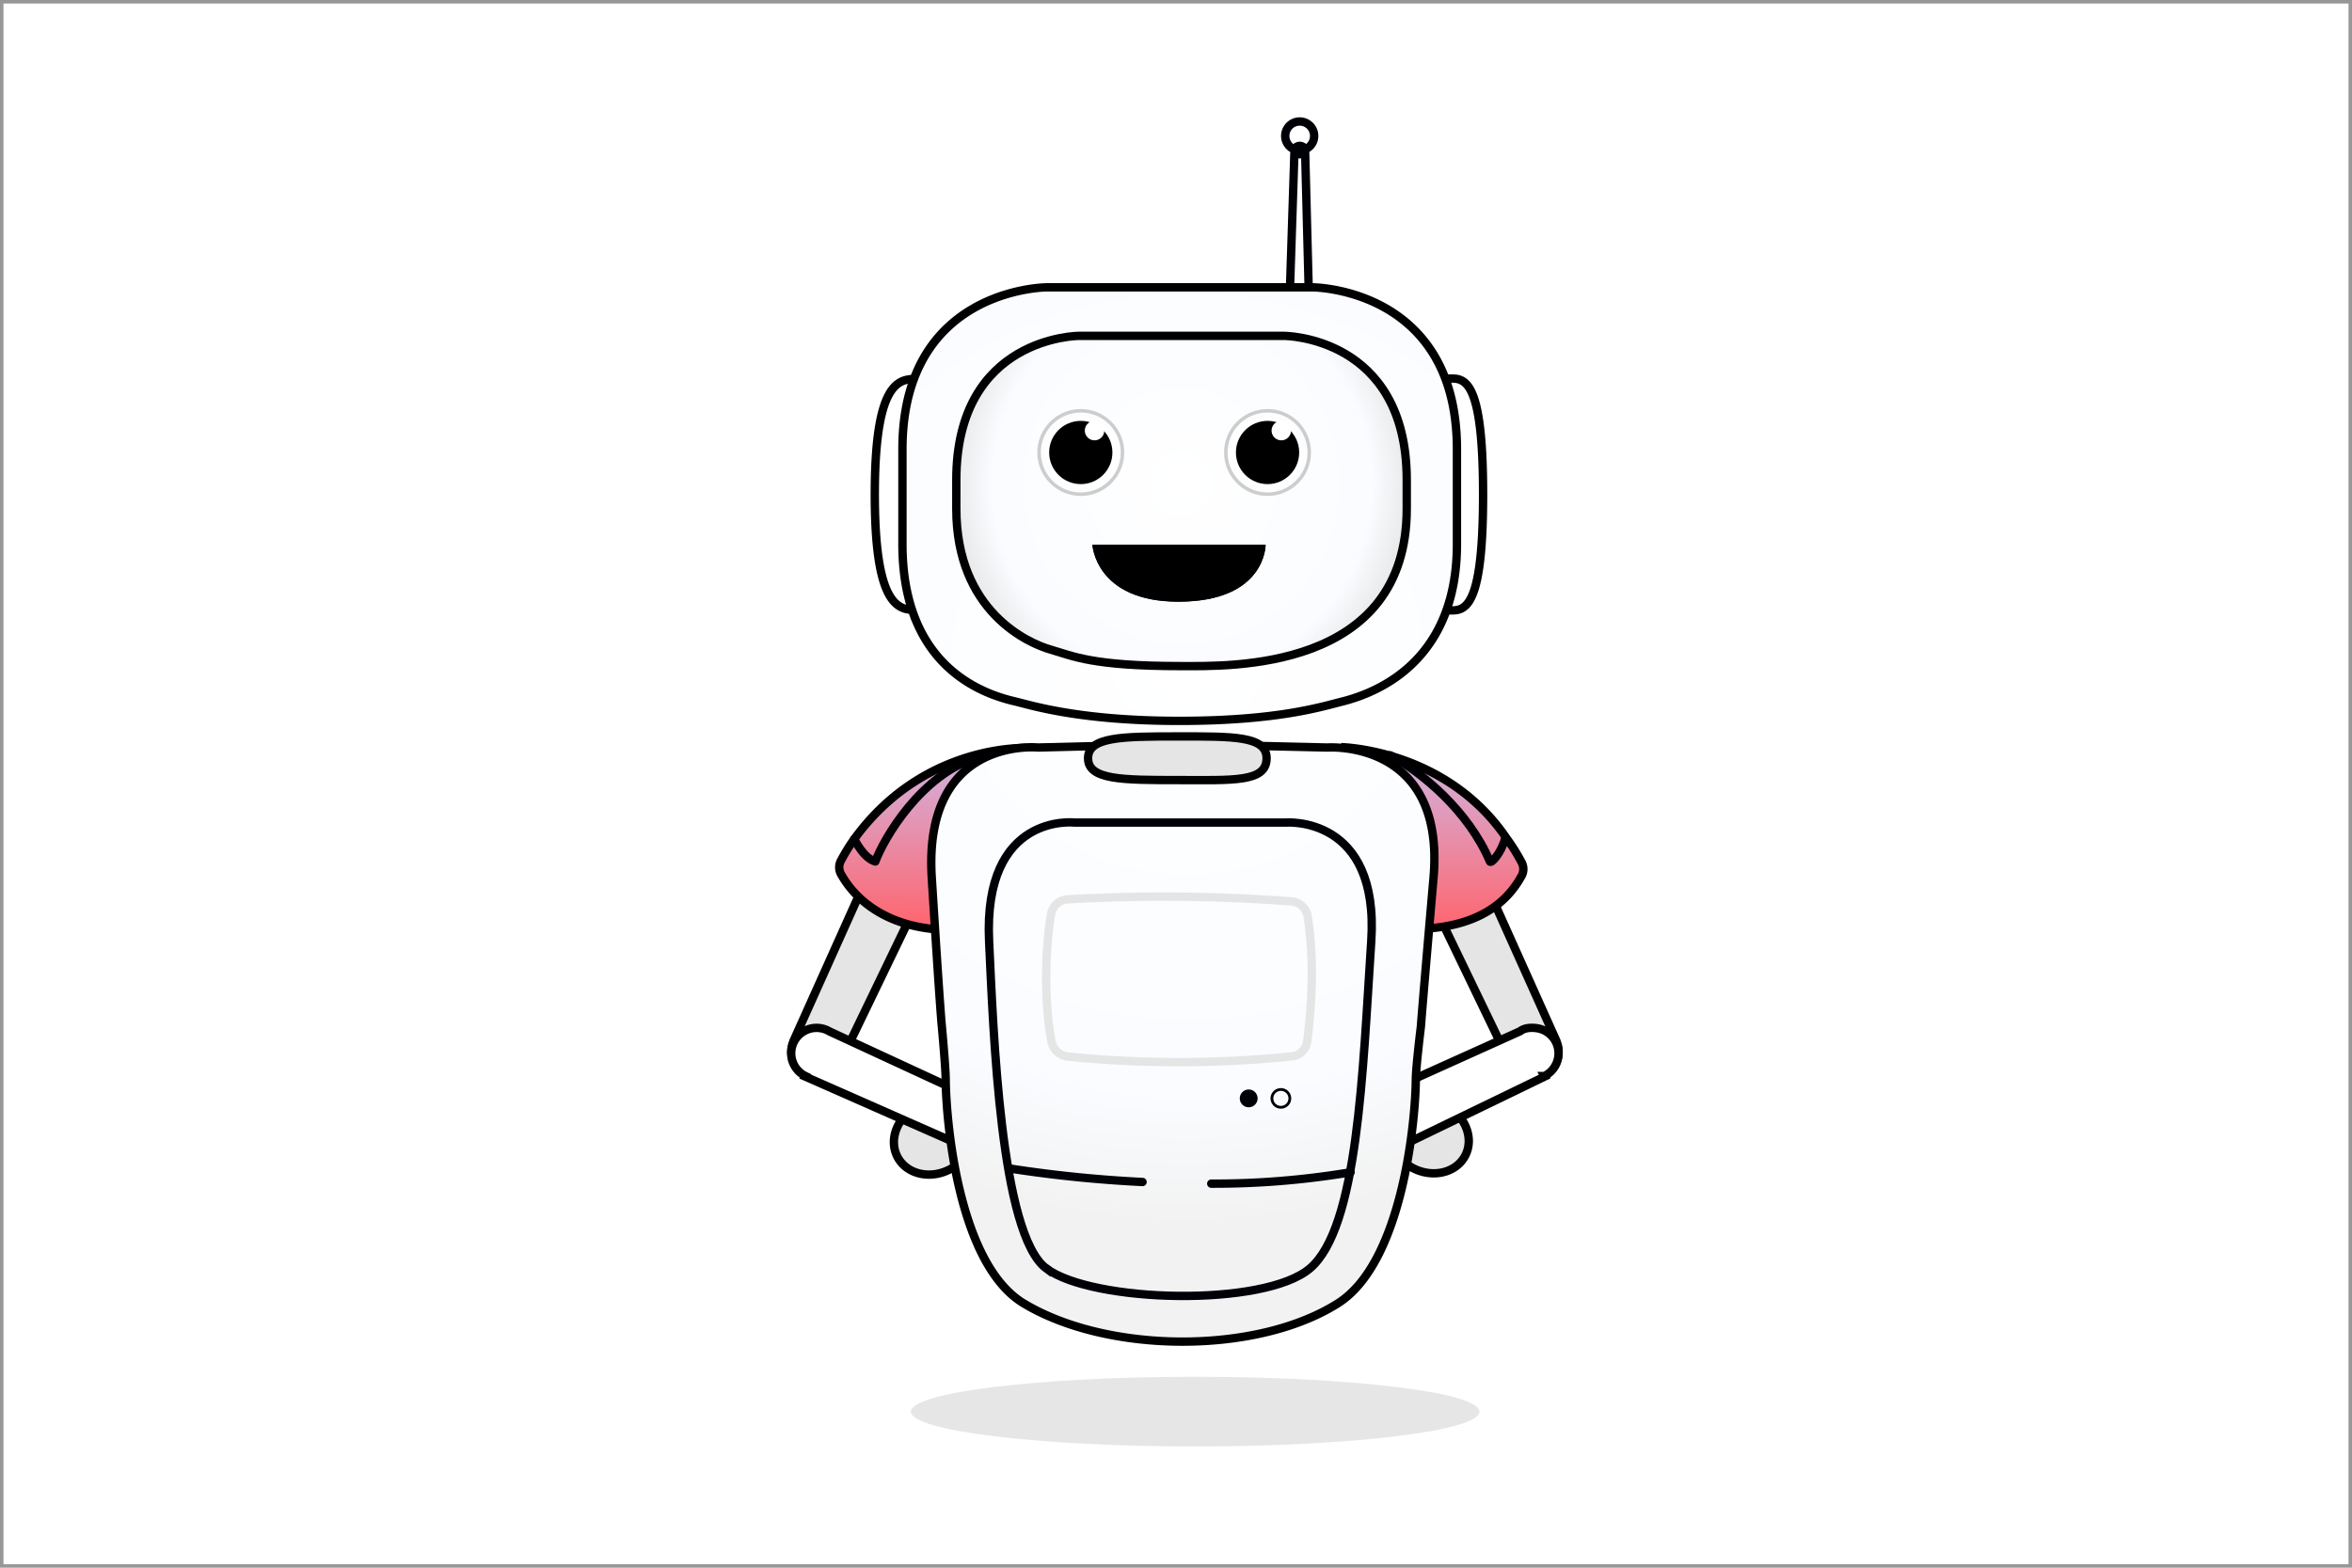 <svg height="450" width="675" xmlns="http://www.w3.org/2000/svg" xmlns:xlink="http://www.w3.org/1999/xlink"><linearGradient id="a"><stop offset="0" stop-color="#ff656e"/><stop offset="1" stop-color="#c5c9ff"/></linearGradient><linearGradient id="b" x1="39.511%" x2="41.409%" xlink:href="#a" y1="99.198%" y2="-19.25%"/><radialGradient id="c" cx="51.411%" cy="37.949%" gradientTransform="matrix(0 .526 -1 0 .894 .11)" r="110.613%"><stop offset="0" stop-color="#fff"/><stop offset=".766" stop-color="#fafcff"/><stop offset="1" stop-color="#f2f2f2"/></radialGradient><radialGradient id="d" cx="50.001%" cy="43.962%" gradientTransform="matrix(-.733 0 0 -1 .867 .88)" r="74.856%"><stop offset="0" stop-color="#fff"/><stop offset=".766" stop-color="#fafcff"/><stop offset="1" stop-color="#e0e0e0"/></radialGradient><linearGradient id="e" x1="25.796%" x2="25.796%" xlink:href="#a" y1="100%" y2="-30.127%"/><mask id="f" fill="#fff"><path d="m14.02 63.578-.142-.08a7.27 7.27 0 1 1 -12.765-6.94l-.075-.04 25.252-56.264 15.797 5.106-28.066 58.218zm192.363 0 .142-.08a7.27 7.27 0 1 0 12.766-6.94l.075-.04-25.252-56.272-15.794 5.107z" fill="none"/></mask><mask id="g" fill="#fff"><path d="m72.595 40.24c1.516-12.304 1.84-24.098.128-35.23a3.973 3.973 0 0 0 -3.931-3.495 486.706 486.706 0 0 0 -63.471-.578 3.96 3.96 0 0 0 -3.928 3.499c-1.756 10.469-1.873 25.604.155 35.834a4.105 4.105 0 0 0 3.572 3.41 317.006 317.006 0 0 0 63.902-.028 3.78 3.78 0 0 0 3.573-3.412z" fill="none"/></mask><mask id="h" fill="#fff"><path d="m72.595 40.24c1.516-12.304 1.84-24.098.128-35.23a3.973 3.973 0 0 0 -3.931-3.495 486.706 486.706 0 0 0 -63.471-.578 3.96 3.96 0 0 0 -3.928 3.499c-1.756 10.469-1.873 25.604.155 35.834a4.105 4.105 0 0 0 3.572 3.41 317.006 317.006 0 0 0 63.902-.028 3.78 3.78 0 0 0 3.573-3.412z" fill="none"/></mask><mask id="i" fill="#fff"><path d="m72.595 40.24c1.516-12.304 1.84-24.098.128-35.23a3.973 3.973 0 0 0 -3.931-3.495 486.706 486.706 0 0 0 -63.471-.578 3.96 3.96 0 0 0 -3.928 3.499c-1.756 10.469-1.873 25.604.155 35.834a4.105 4.105 0 0 0 3.572 3.41 317.006 317.006 0 0 0 63.902-.028 3.78 3.78 0 0 0 3.573-3.412z" fill="none"/></mask><g fill="none" fill-rule="evenodd"><path d="m0 0h675v450h-675z" fill="#fff"/><g transform="translate(227 34)"><path d="m36.058 283.686c5.68-3.086 8.96 1.39 11.646 6.327 2.686 4.936 3.76 8.462-1.92 11.549-5.68 3.086-12.462 1.585-15.146-3.35-2.685-4.937-.26-11.44 5.42-14.526zm151.953-.312c-5.674-3.076-12.45-1.581-15.132 3.34-2.682 4.922-.257 11.404 5.418 14.48 5.674 3.076 12.45 1.581 15.133-3.34 2.682-4.92.256-11.404-5.419-14.48zm-173.991-12.196-.142-.08a7.27 7.27 0 1 1 -12.765-6.94l-.075-.04 25.252-56.264 15.797 5.107-28.066 58.217zm192.363 0 .142-.08a7.27 7.27 0 1 0 12.766-6.94l.075-.04-25.252-56.272-15.794 5.107z" fill="#e5e5e5" fill-rule="nonzero" stroke="#000" stroke-width="2.4"/><path d="m206.54 24.166s-9.092 9.68-22.011 12.913c-12.92 3.233-5.313-24.306-5.313-24.306l25.806-2.279zm-192.786-1.52s11.953 15.36 25.048 15.192c13.094-.168 3.04-14.432 3.04-14.432l-15.94-10.634z" fill="#e5e5e5" fill-rule="nonzero" mask="url(#f)" transform="translate(0 207.6)"/><g stroke-width="2.4"><path d="m4.08 275.018.08-.142a7.28 7.28 0 1 1 6.926-12.792l33.327 15.417 2.64 16.463zm212.24 0-.08-.142a7.288 7.288 0 0 0 -2.204-13.738c-3.39-.48-4.762.87-4.762.87l-56.152 25.305 5.096 15.831z" fill="#fff" fill-rule="nonzero" stroke="#000"/><path d="m146.036 9.614.3-.393-.346-.011-.275.007zm0 0 .42.52c-.22.178-.625.178-.832.02zm-1.088-1.347c.65-.526 1.47-.526 2.132-.02l.457.348 1.036 40.016h-5.35l1.297-39.999zm1.052-7.393a4.152 4.152 0 1 1 -.002 8.304 4.152 4.152 0 0 1 .002-8.304z" stroke="#000007"/><path d="m68.028 180.726s-29.171-1.65-49.355 25.421a53.31 53.31 0 0 0 -4.248 6.741 4.055 4.055 0 0 0 .04 4.217c2.48 4.364 10.16 15.095 29.965 15.83 11.381-48.675 23.598-52.209 23.598-52.209zm89.89-.26s30.08.521 47.456 26.19a53.236 53.236 0 0 1 4.24 6.74 4.058 4.058 0 0 1 -.04 4.217c-2.48 4.364-9.03 14.27-28.808 15.005-7.493-46.244-22.846-52.152-22.846-52.152z" fill="url(#b)" fill-rule="nonzero" stroke="#000"/><g fill-rule="nonzero" stroke="#000"><path d="m163.094 92.73c4.966-.088 11.538 3.97 11.538-33.194 0-37.165-6.572-33.106-11.538-33.194m-150.841 66.388c-4.967-.088-12.198 0-12.198-33.194s7.231-33.106 12.198-33.194" fill="url(#b)" transform="translate(24 48.4)"/><path d="m160.128 73.744c0 7.95-1.271 14.54-3.362 20.003-6.374 16.66-20.369 22.84-29.184 25.133-5.864 1.438-18.508 5.644-47.157 5.644s-42.55-4.497-47.347-5.644c-8.343-1.94-21.361-7.26-27.958-22.585a46.5 46.5 0 0 1 -2.465-7.463c-1.06-4.38-1.665-9.38-1.665-15.09v-27.176c0-4.454.382-8.482 1.07-12.123.57-3.003 1.347-5.744 2.294-8.246 9.88-26.104 38.119-26.12 38.119-26.12h76.172s24.445.014 35.805 21.04c3.438 6.363 5.678 14.652 5.678 25.449zm-10.34 138.472s.174-3.114 3.62-42.662c3.474-39.876-30.484-37.379-30.484-37.379l-43.55-.994-39.485.994s-33.044-3.373-30.48 37.38c2.49 39.62 2.895 42.661 2.895 42.661s1.073 11.566 1.102 15.218c.098 11.977 3.59 52.94 22.34 64.27 24 14.502 66.793 14.851 90.241 0 18.511-11.724 22.24-52.293 22.34-64.27.027-3.652 1.461-15.218 1.461-15.218z" fill="url(#c)" transform="translate(31 48.4)"/></g></g><ellipse cx="140.6" cy="281.287" rx="2.575" ry="2.562" stroke="#000005" stroke-width=".8"/><circle cx="131.362" cy="281.287" fill="#000007" fill-rule="nonzero" r="2.562"/><path d="m120.62 305.766a237.56 237.56 0 0 0 39.977-3.263m-97.419-1.025a365.474 365.474 0 0 0 37.718 3.81" stroke="#000007" stroke-linecap="round" stroke-linejoin="round" stroke-width="2.4"/><path d="m73.262 330.1c-13.166-9.813-15.161-67.98-16.4-93.876-1.779-37.189 24.574-34.111 24.574-34.111h60.52s26.99-2.279 24.575 34.111c-2.49 37.546-3.757 82.135-17.6 93.875-13.203 11.198-62.458 9.847-75.67 0z" stroke="#000007" stroke-width="2.4"/><path d="m204.925 206.82c-1.257 4.314-4.036 7.176-4.336 6.472-6.201-14.572-19.523-25.554-28.589-30.492m-118.72.703c-15.851 4.82-26.551 22.98-29.066 29.789-3.503-.994-6.043-6.472-6.043-6.472" stroke="#000005" stroke-linecap="round" stroke-linejoin="round" stroke-width="2.4"/><path d="m82.687 62.406s-35.237.022-35.237 41.381v8.213c0 29.622 20.786 38.654 26.95 40.431 6.645 1.92 12.065 4.77 37.566 4.77 13.527 0 64.755 1.67 64.755-45.2v-8.214c0-41.36-35.239-41.38-35.239-41.38h-58.795z" fill="url(#d)" fill-rule="nonzero" stroke="#000" stroke-width="2.4"/><path d="m86.513 122.4h49.706s.082 16.31-25.017 16.31c-23.808 0-24.69-16.31-24.69-16.31z" fill="#000007"/><path d="m86.513 122.4h49.706s.082 16.31-25.017 16.31c-23.808 0-24.69-16.31-24.69-16.31z" fill="#000" fill-rule="nonzero"/><path d="m110.88 177.391c15.833 0 25.618-.21 25.618 6.263 0 6.992-9.785 6.262-25.618 6.262s-25.618-.051-25.618-6.262c0-6.17 9.786-6.263 25.618-6.263z" fill="#e5e5e5" fill-rule="nonzero" stroke="#000" stroke-width="2.4"/><path d="m148.188 264.772c-.245 2.45-2.244 4.355-4.644 4.474a318.242 318.242 0 0 1 -64.164.026c-2.349-.276-4.232-2.073-4.61-4.368-1.992-10.054-2.004-25.28-.17-36.207.305-2.598 2.504-4.557 5.053-4.558a487.044 487.044 0 0 1 63.543.576c2.61.009 4.805 1.96 5.113 4.513 1.631 10.604 1.52 22.217-.121 35.544z" stroke="#e5e5e5" stroke-width="2.4"/><path d="m-1.534 15.72c-.5-2.481 1.831-3.722 6.996-3.722 7.747 0 4.774 8.394 22.44 8.394 17.668 0 11.866 7.242 22.965 7.242 11.1 0 6.642-17.234 23.951-17.234 1.527 0 2.292 3.833 2.294 11.5l-2.294 23.032-36.201 4.318-36.823-3.27-3.328-30.26z" fill="url(#e)" fill-rule="nonzero" mask="url(#g)" opacity=".45" transform="translate(74.4 224.4)"/><path d="m-3.2 26.668c1.172-3.248 4.736-4.873 10.692-4.873 8.933 0 10.15 6.975 18.715 6.975 8.567 0 10.429-11.97 20.306-11.97 9.878 0 8.994 7.312 15.606 7.312 6.61 0 7.582-4.87 11.988-4.87 2.937 0 3.701.85 2.294 2.553l-2.294 23.032-36.202 4.318-36.822-3.27z" fill="url(#e)" fill-rule="nonzero" mask="url(#h)" opacity=".7" transform="translate(74.4 224.4)"/><path d="m-2.295 23.375c5.57 9.645 10.471 14.79 14.703 15.435 6.347.969 8.814-5.31 15.208-5.31 6.395 0 8.552 5.31 16.414 5.31 7.86 0 10.921-11.177 20.97-11.177 6.698 0 10.404 1.956 11.117 5.867l-1.662 12.094-36.201 3.352-36.824-2.538-3.726-23.033z" fill="url(#e)" fill-rule="nonzero" mask="url(#i)" transform="translate(74.4 224.4)"/><circle cx="83.175" cy="95.887" fill="#000" r="9.575" stroke="#fff"/><circle cx="83.175" cy="95.887" r="11.975" stroke="#cdcdcd"/><circle cx="87.125" cy="89.6" fill="#fff" fill-rule="nonzero" r="2.8"/><circle cx="136.775" cy="95.887" fill="#000" r="9.575" stroke="#fff"/><circle cx="136.775" cy="95.887" r="11.975" stroke="#cdcdcd"/><circle cx="140.725" cy="89.6" fill="#fff" fill-rule="nonzero" r="2.8"/><ellipse cx="116" cy="371.2" fill="#000" fill-rule="nonzero" opacity=".1" rx="81.6" ry="10"/></g><path d="m.5.5h674v449h-674z" stroke="#979797"/></g></svg>